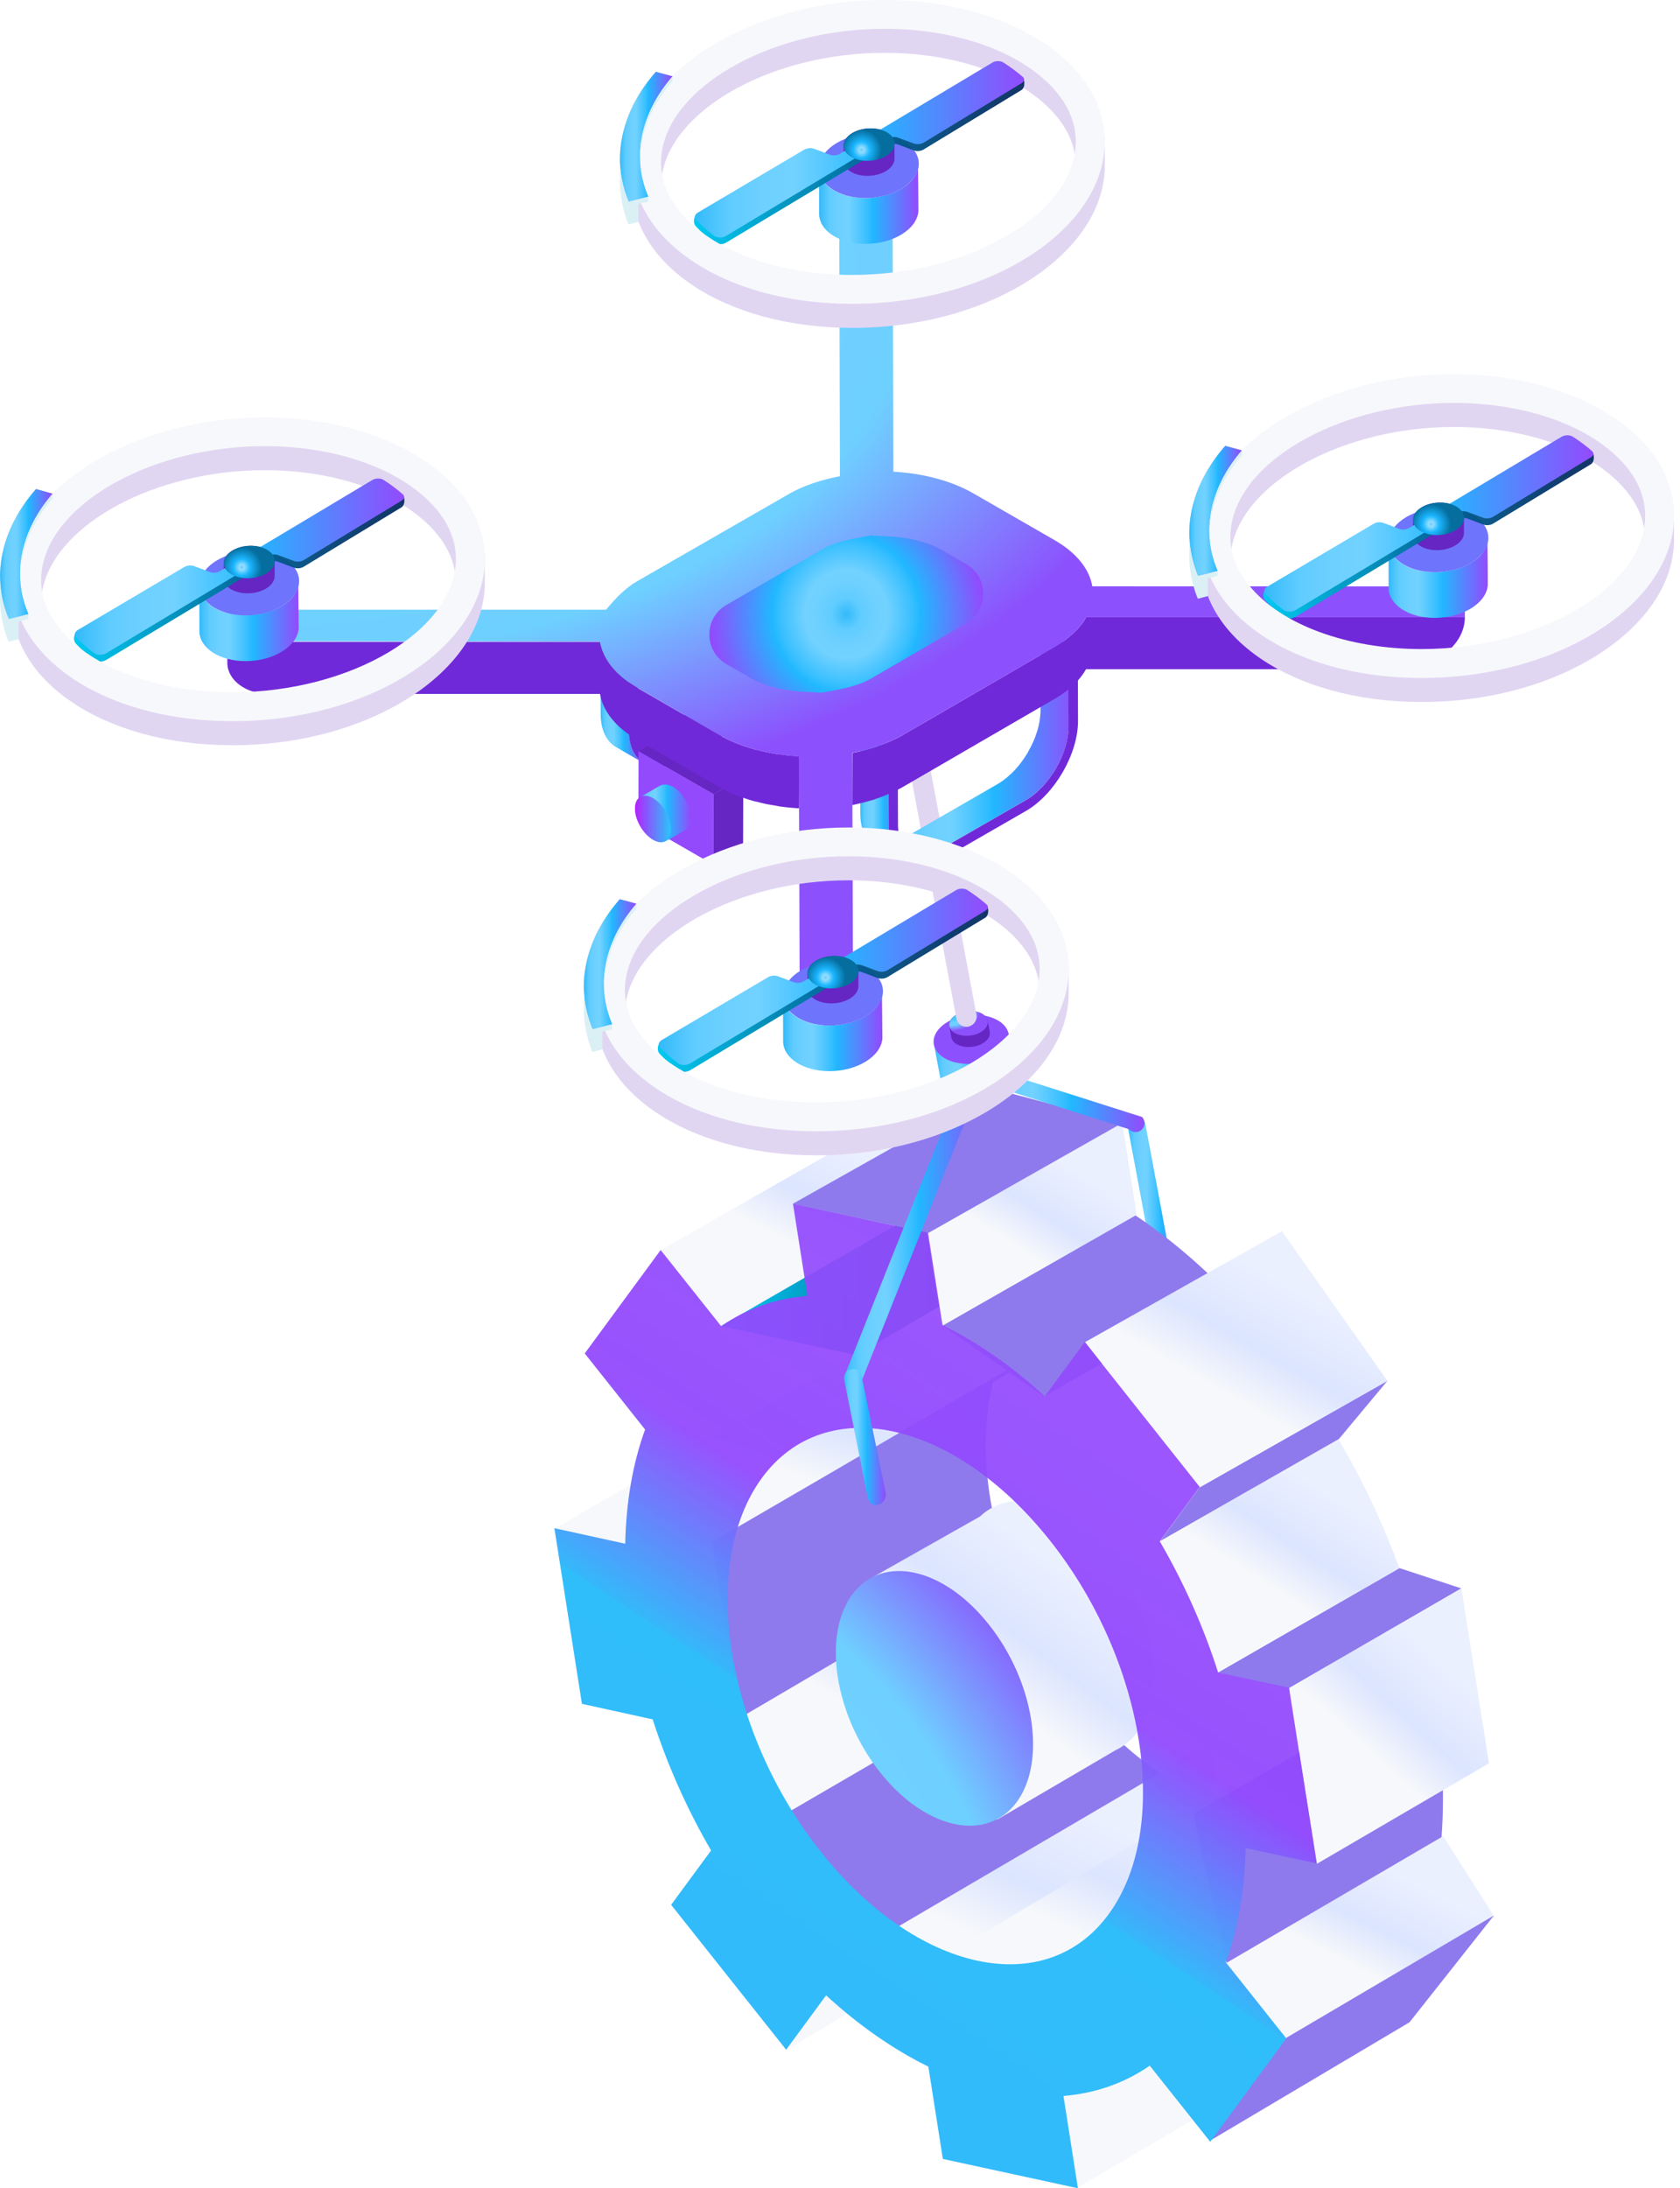 <svg width="285" height="371" viewBox="0 0 285 371" fill="none" xmlns="http://www.w3.org/2000/svg">
<path d="M194.297 190.543C194.169 189.848 193.582 189.355 192.905 189.318C192.776 189.3 192.648 189.318 192.538 189.336C191.714 189.483 191.182 190.269 191.329 191.091L199.243 233.481C199.372 234.194 200.251 234.487 200.782 233.975C201.643 233.152 202.028 231.946 201.808 230.758L194.297 190.543Z" fill="url(#paint0_linear_196_1247)"/>
<path d="M182.85 370.886L220.481 348.713L215.827 319.063L178.105 341.109L182.85 370.886Z" fill="url(#paint1_linear_196_1247)"/>
<path d="M176.342 347.819L225.129 319.212L208.934 302.596L160.477 331.349L176.342 347.819Z" fill="url(#paint2_linear_196_1247)"/>
<path d="M177.481 229.152L168.449 234.362L140.547 250.503L120.834 261.909L117.023 264.103L94.031 259.186L137.927 233.905V233.869L139.136 233.192L150.531 226.63L156.046 223.449L171.105 227.452L176.62 228.933L177.481 229.152Z" fill="url(#paint3_linear_196_1247)"/>
<path d="M145.28 229.759L185.09 206.362L163.637 200.677L122.27 224.824L145.28 229.759Z" fill="url(#paint4_linear_196_1247)"/>
<path d="M178.443 281.312L161.57 291.275L161.424 291.348L132.917 308.256L132.734 307.836L125.516 291.275L153.876 274.567L157.137 272.684L170.566 264.751C170.602 264.788 170.602 264.788 170.602 264.824C172.489 270.399 175.072 275.956 178.388 281.203C178.37 281.239 178.407 281.276 178.443 281.312Z" fill="url(#paint5_linear_196_1247)"/>
<path d="M206.062 304.323V304.432L205.311 304.889H205.274L187.687 315.345L160.572 331.413L133.22 347.645L131.406 339.035L149.708 328.214L152.548 326.551L172.096 314.998L196.645 300.466L205.787 295.073V295.293L206.062 304.323Z" fill="url(#paint6_linear_196_1247)"/>
<path d="M170.587 264.743C170.623 264.779 170.623 264.779 170.623 264.816L157.158 272.694L153.933 274.577L125.537 291.248L120.847 261.891L120.773 261.434L140.486 249.973L168.7 233.521L176.632 228.915L177.493 229.134L168.461 234.344C166.831 240.76 166.831 248.236 168.315 255.932C168.883 258.857 169.634 261.8 170.587 264.743Z" fill="url(#paint7_linear_196_1247)"/>
<path d="M196.819 300.576L172.159 315.035L152.538 326.533L149.699 328.197L131.012 308.839L132.752 307.815L161.387 291.144L161.992 290.76L178.407 281.182C178.407 281.218 178.443 281.255 178.48 281.291C179.836 283.485 181.393 285.624 183.023 287.707C185.478 290.797 188.062 293.52 190.7 295.86C192.623 297.597 194.639 299.15 196.635 300.467L196.819 300.576Z" fill="url(#paint8_linear_196_1247)"/>
<path d="M188.192 263.519C181.065 254.544 171.667 251.967 166.262 257.103L147.832 267.523L169.175 308.487L189.273 296.715C190.665 296.057 191.911 295.052 192.937 293.662C198.012 286.698 195.905 273.226 188.192 263.519Z" fill="url(#paint9_linear_196_1247)"/>
<path d="M149.301 300.481C157.014 310.188 167.384 312.436 172.477 305.527C177.57 298.599 175.463 285.108 167.732 275.402C160.019 265.695 149.649 263.447 144.556 270.375C139.482 277.303 141.588 290.775 149.301 300.481Z" fill="url(#paint10_radial_196_1247)"/>
<path d="M218.169 345.583L253.491 324.927L244.826 311.309L207.965 332.714L218.169 345.583Z" fill="url(#paint11_linear_196_1247)"/>
<path d="M196.801 261.306L227.103 244.014L235.365 234.106L203.506 252.167L196.801 261.306Z" fill="url(#paint12_linear_196_1247)"/>
<path d="M218.638 286.26L247.896 269.297L237.416 265.86L206.602 283.573L218.638 286.26Z" fill="url(#paint13_linear_196_1247)"/>
<path d="M205.371 362.875L239.117 342.858L253.426 324.762L218.122 345.546L205.371 362.875Z" fill="url(#paint14_linear_196_1247)"/>
<path d="M202.449 307.551L208.092 332.777L244.55 311.463C244.843 307.478 244.879 303.365 244.605 299.161L242.278 284.409L202.449 307.551Z" fill="url(#paint15_linear_196_1247)"/>
<path d="M196.691 261.367L206.584 283.576L237.399 265.845C234.67 258.442 231.225 251.075 227.067 244.02L196.691 261.367Z" fill="url(#paint16_linear_196_1247)"/>
<path d="M159.875 224.718L177.133 236.783L208.058 218.979C203.056 213.879 197.853 209.547 192.559 206.019L159.875 224.718Z" fill="url(#paint17_linear_196_1247)"/>
<path d="M203.508 252.168L235.367 234.108L217.468 208.736L184.07 227.546L203.508 252.168Z" fill="url(#paint18_linear_196_1247)"/>
<path d="M223.41 315.988L252.595 298.951L247.923 269.302L218.684 286.192L223.41 315.988Z" fill="url(#paint19_linear_196_1247)"/>
<path d="M159.798 224.806L192.829 205.96L190.393 190.386L157.27 209.086L159.798 224.806Z" fill="url(#paint20_linear_196_1247)"/>
<path d="M122.237 224.839L163.769 200.93L153.675 188.207L112.051 211.97L122.237 224.839Z" fill="url(#paint21_linear_196_1247)"/>
<path d="M110.718 291.503C113.155 299.034 116.453 306.565 120.63 313.731L113.851 322.944L133.363 347.511L140.141 338.298C145.784 343.472 151.646 347.511 157.49 350.381L159.945 366.029L182.864 371.001L180.409 355.353C185.741 354.915 190.705 353.215 195.047 350.217L205.307 363.122L218.204 345.592L207.945 332.687C210.088 326.874 211.188 320.311 211.316 313.329L223.352 315.924L218.681 286.165L206.644 283.551C204.244 276.02 200.928 268.507 196.751 261.323L203.53 252.111L184.018 227.525L177.24 236.737C171.616 231.564 165.735 227.525 159.89 224.655L157.436 209.026L134.517 204.054L136.972 219.701C131.659 220.14 126.694 221.821 122.334 224.838L112.074 211.932L99.195 229.462L109.436 242.368C107.311 248.18 106.212 254.743 106.065 261.726L94.047 259.093L98.719 288.871L110.718 291.503ZM129.277 250.539C140.013 235.97 161.851 240.704 178.083 261.141C194.333 281.577 198.785 309.984 188.049 324.571C177.331 339.158 155.475 334.405 139.243 313.95C123.011 293.514 118.56 265.126 129.277 250.539Z" fill="url(#paint22_linear_196_1247)"/>
<path d="M134.484 204.097L157.495 209.032L190.398 190.387L168.945 184.702L134.484 204.097Z" fill="url(#paint23_linear_196_1247)"/>
<path d="M163.948 181.444L143.301 233.175C143.008 233.961 143.393 234.821 144.162 235.113C144.95 235.405 145.811 235.022 146.123 234.254L166.77 182.505C165.707 183.089 164.37 182.578 163.948 181.444Z" fill="url(#paint24_linear_196_1247)"/>
<path d="M146.172 233.34C146.044 232.645 145.457 232.152 144.78 232.115C144.651 232.115 144.523 232.115 144.413 232.134C143.589 232.298 143.057 233.084 143.204 233.888L147.106 253.393C147.326 254.562 147.839 255.44 148.975 255.093C150.239 254.709 150.367 253.63 150.221 252.899L146.172 233.34Z" fill="url(#paint25_linear_196_1247)"/>
<path d="M169.378 181.626C169.433 182.851 168.389 183.82 167.18 183.692L191.546 191.46C192.114 192.064 193.066 192.1 193.689 191.515C194.294 190.949 194.312 189.998 193.744 189.377L169.378 181.626Z" fill="url(#paint26_linear_196_1247)"/>
<path d="M171.156 175.395C171.485 177.478 169.287 179.562 165.989 180.184C162.472 180.842 159.119 179.544 158.496 177.314C158.496 177.277 159.54 182.962 159.577 183.09C160.2 185.32 163.553 186.6 167.07 185.942C170.423 185.32 172.621 183.182 172.218 181.079L171.156 175.395Z" fill="url(#paint27_linear_196_1247)"/>
<path d="M163.579 172.23C160.153 172.87 157.863 175.137 158.468 177.33C159.091 179.56 162.443 180.858 165.961 180.2C169.478 179.542 171.75 177.202 171.036 174.99C170.34 172.815 167.005 171.59 163.579 172.23Z" fill="#8C51FD"/>
<path d="M167.54 173.052C167.43 172.467 166.954 171.955 166.129 171.663C164.645 171.114 162.63 171.498 161.604 172.503C161.128 172.96 160.963 173.491 161.036 173.966L161.384 175.867C161.476 176.434 161.952 176.964 162.777 177.256C164.279 177.823 166.331 177.439 167.357 176.397C167.815 175.94 167.98 175.428 167.906 174.953L167.54 173.052Z" fill="#6626C3"/>
<path d="M166.139 171.661C165.773 171.533 165.37 171.442 164.966 171.424C163.721 171.35 162.383 171.753 161.614 172.502C160.588 173.526 160.936 174.805 162.438 175.354C163.941 175.92 165.992 175.536 167.018 174.495C168.008 173.489 167.623 172.21 166.139 171.661Z" fill="url(#paint28_radial_196_1247)"/>
<path d="M153.173 105.51C152.459 106.716 150.865 107.009 149.766 106.15L162.242 172.669C162.425 173.601 163.323 174.222 164.257 174.058C165.191 173.875 165.814 172.979 165.649 172.047L153.173 105.51Z" fill="#E1D6F2"/>
<path d="M150.879 142.378C150.879 142.378 150.714 141.209 150.714 140.715L150.677 128.833L152.271 127.919L147.508 125.159L145.914 126.073L145.951 137.955C145.951 140.752 146.958 142.708 148.552 143.621L153.316 146.382C152.07 145.651 151.209 144.28 150.879 142.378Z" fill="url(#paint29_linear_196_1247)"/>
<path d="M176.483 108.472L176.52 120.354C176.52 120.902 176.465 121.45 176.392 122.017C176.373 122.109 176.355 122.2 176.355 122.273C176.263 122.803 176.135 123.333 175.989 123.863C175.97 123.918 175.952 123.955 175.934 124.01C175.75 124.595 175.549 125.161 175.292 125.728C175.292 125.746 175.292 125.746 175.274 125.764C175.018 126.349 174.724 126.916 174.413 127.464C174.413 127.483 174.395 127.501 174.395 127.519C174.083 128.049 173.735 128.579 173.369 129.073C173.332 129.11 173.296 129.164 173.277 129.201C172.947 129.658 172.581 130.078 172.215 130.481C172.141 130.572 172.05 130.645 171.976 130.736C171.683 131.047 171.372 131.321 171.06 131.596C170.914 131.724 170.786 131.852 170.639 131.961C170.199 132.309 169.741 132.638 169.265 132.912L154.902 141.192C154.444 141.467 154.004 141.649 153.564 141.814C153.473 141.85 153.4 141.869 153.308 141.905C152.887 142.033 152.502 142.125 152.117 142.161C152.08 142.161 152.044 142.307 152.007 142.307C151.989 142.307 151.989 142.435 151.971 142.435C151.952 142.435 152.08 142.435 152.08 142.435V142.984L154.554 144.446C154.572 144.446 154.499 144.464 154.517 144.464C154.627 144.538 154.755 144.592 154.883 144.647C155.012 144.702 155.14 144.739 155.268 144.775C155.36 144.793 155.433 144.812 155.525 144.83C155.543 144.83 155.561 144.83 155.58 144.848C155.616 144.848 155.635 144.867 155.671 144.867C155.818 144.885 155.964 144.903 156.111 144.921C156.276 144.94 156.422 144.94 156.587 144.921C156.642 144.921 156.697 144.903 156.734 144.903C156.771 144.903 156.807 144.903 156.844 144.885C156.935 144.885 157.027 144.867 157.137 144.867C157.338 144.83 157.558 144.793 157.778 144.72C157.87 144.702 157.961 144.647 158.053 144.629C158.145 144.611 158.218 144.574 158.309 144.538C158.419 144.501 158.529 144.464 158.639 144.428C158.969 144.3 159.299 144.117 159.647 143.934L174.01 135.654C174.486 135.379 174.926 135.069 175.384 134.703C175.531 134.593 175.659 134.465 175.805 134.338C176.025 134.155 176.245 133.972 176.447 133.771C176.538 133.679 176.63 133.57 176.721 133.478C176.795 133.387 176.886 133.314 176.96 133.222C177.051 133.131 177.143 133.04 177.234 132.93C177.436 132.692 177.637 132.455 177.821 132.217C177.894 132.126 177.949 132.034 178.022 131.943C178.059 131.888 178.095 131.852 178.114 131.815C178.169 131.724 178.242 131.65 178.297 131.559C178.444 131.358 178.59 131.139 178.718 130.919C178.847 130.718 178.975 130.517 179.103 130.298C179.121 130.279 179.121 130.261 179.14 130.243C179.14 130.225 179.158 130.206 179.176 130.188C179.268 130.024 179.36 129.859 179.451 129.676C179.561 129.475 179.671 129.274 179.763 129.055C179.854 128.872 179.946 128.671 180.019 128.488C180.019 128.488 180.019 128.47 180.037 128.452C180.037 128.433 180.056 128.433 180.056 128.415C180.147 128.196 180.239 127.976 180.331 127.757C180.422 127.519 180.495 127.3 180.587 127.062C180.624 126.953 180.66 126.843 180.697 126.715C180.715 126.66 180.734 126.624 180.734 126.569C180.77 126.477 180.789 126.404 180.807 126.313C180.88 126.039 180.953 125.764 181.008 125.472C181.045 125.307 181.063 125.143 181.1 124.978C181.118 124.887 181.137 124.796 181.155 124.723C181.173 124.649 181.192 124.558 181.192 124.485C181.247 124.01 181.283 123.534 181.283 123.077L181.247 111.196L182.84 110.282L178.077 107.521L176.483 108.472Z" fill="url(#paint30_linear_196_1247)"/>
<path d="M181.229 111.231L181.265 123.113C181.284 127.719 178.023 133.35 174.011 135.671L159.647 143.952C155.635 146.255 152.356 144.39 152.338 139.802L152.301 127.921L150.707 128.835L150.744 140.716C150.762 146.328 154.774 148.595 159.647 145.78L174.029 137.499C178.92 134.684 182.896 127.811 182.878 122.199L182.841 110.317L181.229 111.231Z" fill="#7029D8"/>
<path d="M106.828 125.418C106.828 125.418 106.663 124.248 106.663 123.754L106.627 111.872L108.22 110.958L103.457 108.198L101.863 109.112L101.9 120.994C101.9 123.791 102.908 125.747 104.501 126.661L109.265 129.421C108.001 128.708 107.14 127.319 106.828 125.418Z" fill="url(#paint31_linear_196_1247)"/>
<path d="M134.013 90.612L132.419 91.526L132.456 103.408C132.456 103.956 132.401 104.505 132.327 105.071C132.309 105.163 132.291 105.254 132.291 105.346C132.199 105.876 132.089 106.406 131.924 106.936C131.906 106.991 131.888 107.027 131.888 107.082C131.704 107.667 131.503 108.234 131.246 108.8C131.246 108.819 131.228 108.819 131.228 108.837C130.972 109.404 130.679 109.989 130.367 110.537C130.349 110.555 130.349 110.574 130.33 110.592C130.019 111.122 129.671 111.652 129.323 112.146C129.286 112.2 129.25 112.237 129.213 112.274C128.883 112.731 128.517 113.151 128.15 113.553C128.077 113.644 127.985 113.736 127.912 113.809C127.619 114.12 127.308 114.394 126.996 114.668C126.85 114.796 126.721 114.924 126.575 115.034C126.135 115.381 125.677 115.71 125.201 115.984L110.838 124.265C110.379 124.521 109.94 124.722 109.5 124.886C109.409 124.923 109.335 124.941 109.244 124.978C108.822 125.106 108.438 125.197 108.053 125.234C108.016 125.234 107.98 125.307 107.943 125.307C107.925 125.307 107.925 125.38 107.906 125.38H108.071V126.056L110.508 127.519C110.526 127.519 110.489 127.537 110.489 127.537C110.599 127.61 110.709 127.665 110.838 127.72C110.966 127.775 111.076 127.811 111.204 127.848C111.296 127.866 111.369 127.884 111.46 127.903C111.479 127.903 111.497 127.921 111.515 127.921C111.552 127.921 111.57 127.939 111.607 127.939C111.754 127.957 111.9 127.976 112.047 127.994C112.212 127.994 112.358 127.994 112.523 127.994C112.578 127.994 112.633 127.976 112.67 127.976C112.706 127.976 112.743 127.976 112.779 127.976C112.871 127.957 112.963 127.957 113.073 127.939C113.274 127.903 113.494 127.866 113.714 127.811C113.805 127.793 113.897 127.738 113.989 127.72C114.08 127.701 114.153 127.665 114.245 127.628C114.355 127.592 114.465 127.555 114.575 127.519C114.905 127.372 115.234 127.208 115.583 127.025L129.946 118.744C130.422 118.47 130.88 118.141 131.32 117.794C131.466 117.684 131.595 117.556 131.741 117.428C131.961 117.246 132.181 117.063 132.382 116.862C132.474 116.77 132.566 116.661 132.657 116.569C132.73 116.478 132.822 116.405 132.895 116.313C132.987 116.222 133.078 116.131 133.17 116.021C133.372 115.783 133.573 115.546 133.756 115.308C133.83 115.217 133.885 115.125 133.958 115.034C133.995 114.979 134.031 114.942 134.049 114.906C134.104 114.814 134.178 114.741 134.233 114.65C134.379 114.449 134.526 114.229 134.654 114.028C134.782 113.827 134.911 113.626 135.039 113.407C135.057 113.389 135.057 113.37 135.075 113.352C135.075 113.334 135.094 113.315 135.112 113.297C135.204 113.133 135.314 112.968 135.387 112.785C135.497 112.584 135.607 112.365 135.698 112.164C135.79 111.981 135.882 111.78 135.955 111.597C135.955 111.597 135.973 111.579 135.973 111.561C135.973 111.542 135.991 111.542 135.991 111.524C136.083 111.305 136.175 111.085 136.266 110.866C136.358 110.628 136.431 110.409 136.523 110.171C136.559 110.062 136.596 109.934 136.633 109.824C136.651 109.769 136.669 109.733 136.688 109.678C136.706 109.605 136.743 109.513 136.761 109.422C136.834 109.148 136.907 108.874 136.962 108.581C136.999 108.417 137.017 108.252 137.054 108.088C137.072 107.996 137.091 107.905 137.091 107.832C137.109 107.758 137.127 107.667 137.127 107.594C137.182 107.119 137.219 106.643 137.219 106.186L137.182 94.305L138.776 93.391L134.013 90.612Z" fill="#7029D8"/>
<path d="M137.162 94.287L137.199 106.169C137.217 110.775 133.956 116.405 129.944 118.727L115.581 127.007C111.569 129.311 108.289 127.446 108.271 122.858L108.235 110.976L106.641 111.89L106.677 123.772C106.696 129.384 110.708 131.65 115.581 128.835L129.944 120.555C134.836 117.74 138.811 110.867 138.793 105.255L138.756 93.373L137.162 94.287Z" fill="#7029D8"/>
<path d="M108.293 139.273L121.007 146.603L121.044 134.648L108.33 127.318L108.293 139.273Z" fill="#934AFD"/>
<path d="M108.344 127.355L121.058 134.667L126.115 131.742L113.4 124.412L108.344 127.355Z" fill="#6626C4"/>
<path d="M121 146.601L126.056 143.658L126.093 131.722L121.037 134.646L121 146.601Z" fill="#6626C3"/>
<path d="M116.613 138.682C116.613 138.627 116.906 138.573 116.906 138.536C116.906 138.481 117.053 138.445 117.053 138.39C117.053 138.335 117.126 138.298 117.108 138.244C117.108 138.189 116.869 138.152 116.851 138.097C116.851 138.042 116.595 137.988 116.595 137.951C116.595 137.896 116.851 137.86 116.833 137.805C116.815 137.75 116.943 137.695 116.943 137.64C116.924 137.586 116.979 137.531 116.979 137.476C116.961 137.421 116.979 137.366 116.979 137.311C116.961 137.275 116.979 137.22 116.961 137.183C116.961 137.183 116.961 137.183 116.961 137.165V137.147C116.943 137.092 116.924 137.037 116.906 136.982C116.888 136.927 116.869 136.873 116.851 136.818C116.833 136.763 116.815 136.726 116.796 136.672C116.778 136.617 116.76 136.58 116.741 136.525C116.723 136.489 116.705 136.452 116.686 136.416C116.686 136.416 116.686 136.416 116.686 136.397C116.686 136.397 116.686 136.379 116.668 136.379C116.65 136.324 116.631 136.269 116.595 136.233C116.576 136.178 116.54 136.123 116.521 136.068C116.485 136.013 116.448 135.94 116.43 135.886C116.393 135.831 116.356 135.758 116.32 135.703C116.32 135.684 116.302 135.684 116.302 135.666C116.302 135.648 116.283 135.63 116.283 135.63C116.21 135.502 116.137 135.392 116.063 135.264C116.008 135.173 115.935 135.081 115.88 134.99C115.844 134.935 115.789 134.88 115.752 134.807C115.715 134.752 115.679 134.716 115.642 134.661C115.605 134.606 115.569 134.569 115.514 134.515C115.477 134.478 115.44 134.423 115.404 134.387L115.386 134.368C115.386 134.368 115.386 134.368 115.367 134.368C115.331 134.332 115.312 134.295 115.276 134.277C115.239 134.24 115.184 134.186 115.147 134.149C115.111 134.112 115.056 134.058 115.019 134.021C114.982 133.984 114.927 133.93 114.891 133.911C114.873 133.893 114.854 133.875 114.818 133.856C114.818 133.856 114.799 133.856 114.799 133.838C114.781 133.82 114.763 133.82 114.744 133.802C114.708 133.765 114.653 133.729 114.616 133.692C114.579 133.655 114.524 133.637 114.488 133.601C114.451 133.564 114.396 133.546 114.36 133.509C114.323 133.473 114.268 133.454 114.231 133.436C114.213 133.436 114.213 133.418 114.195 133.418C114.158 133.399 114.121 133.381 114.103 133.363C114.066 133.345 114.011 133.326 113.975 133.308C113.938 133.29 113.883 133.272 113.847 133.253C113.81 133.235 113.773 133.217 113.718 133.198C113.682 133.18 113.627 133.162 113.59 133.144C113.572 133.144 113.572 133.144 113.553 133.144C113.553 133.144 113.553 133.144 113.535 133.144C113.499 133.144 113.48 133.125 113.444 133.107C113.407 133.089 113.352 133.089 113.315 133.07C113.279 133.052 113.224 133.052 113.187 133.034C113.15 133.034 113.095 133.016 113.059 133.016C113.022 133.016 113.004 133.016 112.967 133.016H112.949C112.931 133.016 112.931 133.016 112.912 133.016C112.857 133.016 112.821 133.016 112.766 133.016C112.711 133.016 112.656 133.016 112.601 133.016C112.546 133.016 112.473 133.034 112.418 133.052C112.418 133.052 112.418 133.052 112.399 133.052C112.326 133.07 112.253 133.089 112.198 133.107C112.106 133.144 112.033 133.18 111.941 133.217L108.57 135.173C108.699 135.081 108.863 135.026 109.028 135.008C109.193 134.972 109.358 134.972 109.541 134.972H109.56C109.743 134.99 109.926 135.026 110.128 135.099C110.128 135.099 110.128 135.099 110.146 135.099C110.347 135.173 110.549 135.264 110.769 135.392C110.97 135.52 111.19 135.648 111.373 135.812C111.373 135.812 111.392 135.812 111.392 135.831C111.593 135.995 111.776 136.16 111.96 136.361C111.96 136.361 111.96 136.361 111.978 136.379C112.161 136.58 112.326 136.781 112.491 137.001C112.656 137.22 112.802 137.439 112.931 137.677C112.931 137.695 112.949 137.695 112.949 137.713C113.077 137.951 113.205 138.189 113.315 138.426C113.425 138.664 113.517 138.92 113.59 139.176C113.59 139.176 113.662 139.377 113.68 139.395C113.754 139.651 113.773 139.837 113.773 140.074C113.773 140.33 113.814 140.437 113.814 140.693C113.814 140.931 113.828 140.94 113.773 141.141L113.68 141.551C113.644 141.752 113.682 141.753 113.608 141.899C113.608 141.899 113.552 142.029 113.608 141.918C113.553 142.046 113.462 142.174 113.37 142.265C113.334 142.302 113.315 142.338 113.279 142.375C113.169 142.484 113.059 142.576 112.949 142.649L116.32 140.693C116.448 140.62 116.558 140.529 116.65 140.419C116.686 140.382 116.705 140.346 116.741 140.309C116.778 140.254 116.815 140.218 116.851 140.181C116.888 140.108 116.943 140.053 116.961 139.98C116.961 139.98 116.961 139.98 116.961 139.962C116.961 139.962 116.961 139.962 116.961 139.944C116.979 139.889 116.998 139.852 117.034 139.797C117.053 139.742 117.071 139.688 117.089 139.633C117.108 139.578 117.126 139.523 117.126 139.468C117.126 139.45 117.126 139.413 117.144 139.395V139.377C117.144 139.359 117.163 139.34 117.163 139.322C117.163 139.267 117.181 139.231 117.181 139.176C117.181 139.121 117.199 139.084 117.199 139.03C117.199 138.975 116.906 138.938 116.906 138.883C116.906 138.774 116.613 138.737 116.613 138.682Z" fill="url(#paint32_linear_196_1247)"/>
<path d="M110.785 135.321C109.099 134.352 107.707 135.138 107.707 137.076C107.707 139.032 109.081 141.39 110.767 142.377C112.47 143.364 113.844 142.578 113.844 140.622C113.844 138.685 112.47 136.308 110.785 135.321Z" fill="url(#paint33_linear_196_1247)"/>
<path d="M183.377 105.963C183.01 106.439 182.571 106.896 182.094 107.353C181.673 107.736 181.233 108.12 180.739 108.486C180.684 108.522 180.629 108.559 180.574 108.596C180.079 108.943 179.566 109.308 178.98 109.637L153.24 124.572C152.544 124.974 151.811 125.34 151.06 125.669C150.821 125.778 150.547 125.87 150.308 125.979C149.777 126.199 149.246 126.4 148.715 126.583C148.293 126.729 147.854 126.857 147.414 126.985C147.194 127.04 146.974 127.113 146.754 127.168C146.04 127.35 145.325 127.515 144.611 127.661L144.574 136.49C145.307 136.344 146.022 136.179 146.718 135.997C146.938 135.942 147.157 135.869 147.377 135.814C147.707 135.722 148.037 135.631 148.348 135.54C148.458 135.503 148.568 135.448 148.678 135.412C149.228 135.229 149.759 135.028 150.272 134.808C150.528 134.699 150.785 134.607 151.023 134.498C151.774 134.169 152.507 133.803 153.203 133.401L178.943 118.467C179.053 118.412 179.163 118.339 179.255 118.284C179.713 118.01 180.134 117.717 180.537 117.425C180.592 117.388 180.647 117.351 180.702 117.315C181.16 116.968 181.581 116.62 181.985 116.255C182.021 116.236 182.021 116.2 182.058 116.182C182.534 115.743 182.974 115.268 183.34 114.792C183.688 114.354 183.981 113.915 184.22 113.476C184.22 113.476 184.22 113.458 184.238 113.458H236.726C243.211 113.458 248.488 109.51 248.506 104.629H184.256C184.036 105.086 183.725 105.543 183.377 105.963Z" fill="#7029D8"/>
<path d="M131.543 127.81C130.59 127.646 129.674 127.463 128.758 127.225C128.556 127.17 128.336 127.134 128.135 127.079C127.072 126.787 126.028 126.458 125.039 126.055C124.984 126.037 124.91 126.001 124.856 125.982C123.83 125.562 122.859 125.105 121.943 124.575L108.221 116.678C104.41 114.484 102.285 111.688 101.808 108.818H38.64L38.603 103.59L38.566 112.419C38.585 115.307 41.718 117.647 45.565 117.647H101.79C102.266 120.517 104.41 123.313 108.202 125.489L121.924 133.385C122.84 133.916 123.811 134.373 124.837 134.793C124.892 134.811 124.965 134.848 125.02 134.866C125.057 134.884 125.094 134.903 125.13 134.903C125.991 135.232 126.871 135.542 127.787 135.798C127.897 135.835 128.007 135.853 128.117 135.871C128.318 135.926 128.538 135.981 128.739 136.018C129.197 136.127 129.637 136.255 130.114 136.347C130.59 136.438 131.066 136.511 131.524 136.584C131.689 136.621 131.854 136.639 132.019 136.676C132.11 136.694 132.202 136.712 132.294 136.731C133.008 136.822 133.723 136.913 134.455 136.968C134.822 137.005 135.17 137.023 135.536 137.041L135.555 128.212C134.364 128.158 133.191 128.03 132.037 127.847C131.872 127.865 131.707 127.828 131.543 127.81Z" fill="#7029D8"/>
<path d="M185.302 99.402C184.826 96.532 182.683 93.753 178.872 91.56L165.15 83.663C161.339 81.469 156.503 80.245 151.556 79.971L151.428 38.567L142.451 38.714H142.378L142.488 80.738C139.337 81.341 136.369 82.292 133.859 83.736L108.119 98.524C105.609 99.968 103.85 102.162 102.806 103.368H38.574L38.611 108.706L101.78 108.761C102.256 111.631 104.399 114.446 108.192 116.639L121.914 124.554C125.724 126.748 130.561 127.973 135.526 128.247L135.654 166.305H144.704L144.576 127.643C147.746 127.04 150.714 126.017 153.223 124.573L178.964 109.656C181.473 108.194 183.232 106.476 184.258 104.648H248.508L248.471 99.42L185.302 99.402Z" fill="url(#paint34_radial_196_1247)"/>
<path d="M163.879 95.62L159.647 93.189C157.504 91.946 154.334 91.142 150.981 90.959L147.775 90.776L144.588 91.38C142.572 91.763 140.777 92.385 139.421 93.171L123.226 102.567C119.36 104.797 119.379 110.372 123.244 112.602L127.476 115.033C129.62 116.258 132.771 117.081 136.16 117.263L139.403 117.446L142.536 116.843C144.588 116.441 146.383 115.838 147.72 115.07L163.916 105.674C167.763 103.426 167.745 97.85 163.879 95.62Z" fill="url(#paint35_radial_196_1247)"/>
<path d="M143.959 144.369C106.695 144.369 101.126 168.114 101.126 168.114V170.984C100.338 184.584 116.277 195.881 138.463 195.881C161.986 195.881 181.168 183.177 181.296 168.498C181.296 168.187 181.277 163.453 181.277 163.453C181.277 163.453 172.227 144.369 143.959 144.369ZM138.444 190.982C125.84 190.982 114.628 186.869 109.223 180.252C106.475 176.907 105.486 173.269 106.255 169.467C108.545 158.316 125.455 149.25 143.94 149.25C155.574 149.25 166.053 152.796 171.952 158.719C174.902 161.698 176.386 164.97 176.368 168.425C176.276 180.453 158.56 190.982 138.444 190.982Z" fill="#E1D6F2"/>
<path d="M149.617 168.351C149.617 171.385 145.385 173.871 140.659 173.871C136.225 173.871 132.909 171.677 132.836 168.899L132.854 176.54C132.854 179.355 136.207 181.603 140.695 181.603C145.422 181.603 149.434 179.117 149.691 176.083C149.691 175.918 149.617 168.351 149.617 168.351Z" fill="url(#paint36_linear_196_1247)"/>
<path d="M141.918 162.977C137.319 162.977 133.289 165.371 132.904 168.351C132.519 171.385 136.018 173.871 140.745 173.871C145.472 173.871 149.502 171.385 149.777 168.351C150.015 165.371 146.498 162.977 141.918 162.977Z" fill="#6F74FC"/>
<path d="M144.543 162.865C142.967 161.805 140.256 161.805 138.461 162.865C137.471 163.45 136.977 164.236 136.977 165.004V167.582C136.995 168.203 137.343 168.825 138.039 169.3C139.615 170.397 142.381 170.397 144.176 169.3C145.147 168.715 145.642 167.929 145.624 167.161V164.62C145.624 163.981 145.276 163.341 144.543 162.865Z" fill="#6626C3"/>
<path d="M164.085 152.043C163.572 151.714 162.729 151.732 162.198 152.043L139.517 165.606L136.311 167.525C135.835 167.818 135.157 167.873 134.625 167.672L131.951 166.666C131.438 166.465 130.742 166.538 130.284 166.813L111.725 177.104C111.725 177.104 111.322 178.054 111.908 178.676C112.806 179.645 113.85 180.577 115.041 181.454C115.041 181.454 115.041 181.454 115.059 181.454C115.554 181.82 116.452 181.802 117.075 181.454L141.349 166.849L144.519 164.948C144.977 164.674 145.654 164.601 146.186 164.802L148.879 165.807C149.41 166.008 150.088 165.935 150.546 165.661L167.163 155.571C167.877 155.077 167.584 153.889 167.584 153.889C167.584 153.889 165.294 152.81 164.085 152.043Z" fill="url(#paint37_linear_196_1247)"/>
<path d="M164.089 150.895C163.832 150.73 163.502 150.657 163.173 150.657C162.825 150.657 162.477 150.749 162.22 150.895L139.539 164.458L136.333 166.378C135.857 166.652 135.179 166.725 134.648 166.524L131.973 165.518C131.46 165.317 130.764 165.391 130.306 165.665L112.279 176.322C111.747 176.632 111.582 177.144 111.912 177.51C112.81 178.479 113.854 179.411 115.045 180.288C115.045 180.288 115.045 180.288 115.063 180.288C115.558 180.654 116.456 180.654 117.079 180.288L141.353 165.701L144.523 163.782C144.981 163.508 145.658 163.453 146.19 163.636L148.883 164.641C149.414 164.842 150.092 164.769 150.55 164.495L167.167 154.405C167.643 154.112 167.734 153.673 167.368 153.344C166.379 152.485 165.298 151.663 164.089 150.895Z" fill="url(#paint38_linear_196_1247)"/>
<path d="M144.545 162.868C143.757 162.338 142.676 162.063 141.577 162.063C140.477 162.063 139.342 162.338 138.462 162.868C136.667 163.946 136.465 165.683 138.041 166.761C139.616 167.858 142.383 167.858 144.178 166.761C145.974 165.683 146.138 163.928 144.545 162.868Z" fill="url(#paint39_radial_196_1247)"/>
<path d="M143.961 140.292C123.222 140.292 104.297 150.711 101.494 164.421C98.472 179.099 114.942 191.804 138.465 191.804C161.988 191.804 181.17 179.099 181.298 164.421C181.39 150.711 164.681 140.292 143.961 140.292ZM138.447 186.905C125.842 186.905 114.63 182.792 109.226 176.175C106.477 172.83 105.488 169.192 106.258 165.39C108.548 154.239 125.457 145.173 143.943 145.173C155.576 145.173 166.055 148.719 171.955 154.641C174.904 157.621 176.388 160.893 176.37 164.348C176.278 176.376 158.562 186.905 138.447 186.905Z" fill="#F7F8FB"/>
<path d="M107.958 153.217L105.118 152.449C102.205 155.794 100.3 159.395 99.475 163.179C98.633 167.036 98.981 170.838 100.501 174.513L103.836 173.653C102.388 170.272 102.059 166.744 102.81 163.179C103.561 159.67 105.301 156.324 107.958 153.217Z" fill="#D3D3D3"/>
<path d="M99.499 163.179C98.656 167.036 99.004 170.838 100.525 174.513L103.859 173.653C102.43 170.272 102.082 166.744 102.833 163.179C103.566 159.67 105.306 156.324 107.981 153.217L105.142 152.449C102.229 155.794 100.323 159.395 99.499 163.179Z" fill="url(#paint40_linear_196_1247)"/>
<path d="M99.057 167.145L99.039 171.002C99.039 175.188 100.505 178.35 100.505 178.35L102.19 177.911V174.913L103.839 174.493V173.67L100.505 174.529C99.515 172.117 99.039 169.649 99.057 167.145Z" fill="#DAF0F5"/>
<path d="M102.444 167.31C102.462 166.214 102.59 165.117 102.81 164.002C103.543 160.492 105.283 157.147 107.958 154.039V153.217C105.283 156.324 103.543 159.669 102.81 163.179C102.535 164.568 102.407 165.939 102.444 167.31Z" fill="#DAF0F5"/>
<path d="M246.654 67.507C209.39 67.507 203.821 91.252 203.821 91.252V94.122C203.033 107.722 218.972 119.019 241.158 119.019C264.681 119.019 283.863 106.314 283.991 91.636C283.991 91.325 283.973 86.591 283.973 86.591C283.973 86.591 274.922 67.507 246.654 67.507ZM241.158 114.12C228.554 114.12 217.341 110.007 211.937 103.39C209.189 100.044 208.2 96.407 208.969 92.605C211.259 81.454 228.169 72.388 246.654 72.388C258.288 72.388 268.767 75.934 274.666 81.874C277.616 84.854 279.1 88.126 279.081 91.581C278.99 103.591 261.255 114.12 241.158 114.12Z" fill="#E1D6F2"/>
<path d="M252.332 91.488C252.332 94.523 248.1 97.009 243.374 97.009C238.94 97.009 235.624 94.815 235.551 92.037L235.569 99.677C235.569 102.493 238.922 104.759 243.392 104.759C248.119 104.759 252.131 102.273 252.387 99.239C252.424 99.074 252.332 91.488 252.332 91.488Z" fill="url(#paint41_linear_196_1247)"/>
<path d="M244.617 86.114C240.018 86.114 235.988 88.509 235.603 91.488C235.218 94.523 238.718 97.009 243.444 97.009C248.171 97.009 252.201 94.523 252.476 91.488C252.733 88.509 249.215 86.114 244.617 86.114Z" fill="#6F74FC"/>
<path d="M247.269 86.003C245.694 84.943 242.982 84.943 241.187 86.003C240.198 86.588 239.703 87.374 239.703 88.142V90.719C239.721 91.341 240.07 91.962 240.766 92.456C242.341 93.553 245.108 93.553 246.903 92.456C247.874 91.871 248.369 91.085 248.35 90.317V87.776C248.332 87.118 247.984 86.497 247.269 86.003Z" fill="#6626C3"/>
<path d="M266.809 75.18C266.296 74.851 265.453 74.87 264.922 75.18L239.035 90.663C238.558 90.937 237.881 91.01 237.368 90.809L234.693 89.804C234.18 89.603 233.484 89.676 233.026 89.95L214.467 100.242C214.467 100.242 214.064 101.192 214.65 101.814C215.548 102.782 216.592 103.715 217.783 104.592C218.278 104.958 219.194 104.939 219.798 104.574L247.261 88.067C247.719 87.793 248.397 87.738 248.928 87.921L251.621 88.927C252.152 89.128 252.83 89.055 253.288 88.78L269.905 78.69C270.619 78.197 270.326 77.008 270.326 77.008C270.326 77.008 268.018 75.948 266.809 75.18Z" fill="url(#paint42_linear_196_1247)"/>
<path d="M266.804 74.033C266.547 73.868 266.217 73.795 265.888 73.795C265.539 73.795 265.191 73.886 264.935 74.033L242.254 87.596L239.048 89.515C238.572 89.79 237.894 89.863 237.363 89.662L234.688 88.656C234.175 88.455 233.479 88.528 233.021 88.802L214.993 99.459C214.462 99.77 214.297 100.282 214.627 100.648C215.525 101.616 216.569 102.549 217.76 103.426C217.76 103.426 217.76 103.426 217.778 103.426C218.273 103.792 219.189 103.792 219.793 103.426L244.068 88.839L247.237 86.92C247.695 86.645 248.373 86.591 248.905 86.773L251.598 87.779C252.129 87.98 252.807 87.907 253.265 87.632L269.881 77.542C270.358 77.25 270.449 76.811 270.083 76.482C269.112 75.623 268.013 74.8 266.804 74.033Z" fill="url(#paint43_linear_196_1247)"/>
<path d="M247.271 86.005C246.483 85.475 245.402 85.201 244.303 85.201C243.204 85.201 242.068 85.475 241.189 86.005C239.393 87.066 239.192 88.82 240.767 89.899C242.343 90.996 245.109 90.996 246.905 89.899C248.7 88.82 248.847 87.084 247.271 86.005Z" fill="url(#paint44_radial_196_1247)"/>
<path d="M246.664 63.43C225.925 63.43 207 73.867 204.197 87.559C201.174 102.237 217.663 114.941 241.168 114.941C264.691 114.941 283.873 102.237 284.001 87.559C284.111 73.867 267.384 63.43 246.664 63.43ZM241.168 110.042C228.563 110.042 217.351 105.93 211.947 99.312C209.199 95.967 208.209 92.33 208.979 88.528C211.269 77.377 228.179 68.31 246.664 68.31C258.297 68.31 268.777 71.856 274.676 77.779C277.625 80.759 279.109 84.031 279.091 87.486C278.999 99.513 261.265 110.042 241.168 110.042Z" fill="#F7F8FB"/>
<path d="M210.684 76.371L207.845 75.603C204.932 78.949 203.026 82.55 202.202 86.334C201.359 90.191 201.707 93.993 203.228 97.667L206.562 96.808C205.115 93.426 204.785 89.898 205.536 86.334C206.269 82.806 208.01 79.46 210.684 76.371Z" fill="#D3D3D3"/>
<path d="M202.202 86.317C201.359 90.174 201.707 93.976 203.228 97.65L206.562 96.791C205.115 93.409 204.785 89.882 205.536 86.317C206.269 82.807 208.01 79.462 210.684 76.355L207.845 75.587C204.932 78.932 203.026 82.533 202.202 86.317Z" fill="url(#paint45_linear_196_1247)"/>
<path d="M201.76 90.3L201.742 94.157C201.742 98.343 203.208 101.505 203.208 101.505L204.893 101.066V98.069L206.542 97.648V96.826L203.208 97.685C202.237 95.254 201.76 92.786 201.76 90.3Z" fill="#DAF0F5"/>
<path d="M205.18 90.448C205.199 89.351 205.327 88.254 205.547 87.139C206.28 83.63 208.02 80.285 210.695 77.177V76.355C208.02 79.462 206.28 82.807 205.547 86.317C205.254 87.706 205.125 89.077 205.18 90.448Z" fill="#DAF0F5"/>
<path d="M150.084 4.077C112.82 4.077 107.251 27.822 107.251 27.822V30.692C106.463 44.292 122.402 55.589 144.588 55.589C168.111 55.589 187.293 42.885 187.421 28.206C187.421 27.895 187.402 23.161 187.402 23.161C187.402 23.161 178.352 4.077 150.084 4.077ZM144.569 50.69C131.965 50.69 120.753 46.577 115.348 39.96C112.6 36.615 111.611 32.977 112.38 29.175C114.67 18.024 131.58 8.958 150.065 8.958C161.699 8.958 172.178 12.504 178.077 18.445C181.027 21.424 182.511 24.696 182.493 28.151C182.401 40.161 164.685 50.69 144.569 50.69Z" fill="#E1D6F2"/>
<path d="M155.727 28.059C155.727 31.093 151.495 33.579 146.768 33.579C142.335 33.579 139.019 31.386 138.945 28.625L138.964 36.266C138.964 39.081 142.316 41.348 146.805 41.348C151.531 41.348 155.544 38.862 155.8 35.827C155.818 35.626 155.727 28.059 155.727 28.059Z" fill="url(#paint46_linear_196_1247)"/>
<path d="M148.007 22.685C143.409 22.685 139.378 25.079 138.994 28.059C138.609 31.093 142.108 33.579 146.835 33.579C151.562 33.579 155.592 31.093 155.849 28.059C156.123 25.061 152.606 22.685 148.007 22.685Z" fill="#6F74FC"/>
<path d="M150.668 22.557C149.092 21.497 146.381 21.497 144.586 22.557C143.596 23.142 143.102 23.928 143.102 24.696V27.273C143.12 27.895 143.468 28.516 144.164 29.009C145.74 30.088 148.506 30.088 150.301 29.009C151.272 28.425 151.767 27.62 151.749 26.871V24.33C151.749 23.672 151.382 23.05 150.668 22.557Z" fill="#6626C3"/>
<path d="M170.214 11.751C170.214 11.732 170.214 11.732 170.214 11.751C169.701 11.422 168.858 11.44 168.327 11.751L145.646 25.314L142.44 27.233C141.964 27.508 141.286 27.581 140.754 27.38L138.08 26.374C137.567 26.173 136.87 26.246 136.412 26.521L117.854 36.794C117.854 36.794 117.469 37.763 118.037 38.366C118.935 39.334 119.979 40.267 121.17 41.144C121.17 41.144 121.17 41.144 121.188 41.144C121.683 41.51 122.599 41.492 123.203 41.126L147.478 26.539L150.647 24.638C151.105 24.364 151.783 24.309 152.315 24.491L155.008 25.497C155.539 25.698 156.217 25.625 156.675 25.351L173.291 15.26C174.006 14.767 173.713 13.579 173.713 13.579C173.713 13.579 171.423 12.518 170.214 11.751Z" fill="url(#paint47_linear_196_1247)"/>
<path d="M170.228 10.603C169.972 10.438 169.642 10.365 169.312 10.365C168.964 10.365 168.616 10.438 168.359 10.603L145.679 24.166L142.473 26.086C141.996 26.36 141.318 26.433 140.787 26.232L138.112 25.227C137.599 25.025 136.903 25.099 136.427 25.373L118.4 36.03C117.868 36.34 117.703 36.852 118.033 37.218C118.931 38.187 119.975 39.119 121.166 39.996C121.166 39.996 121.166 39.996 121.184 39.996C121.679 40.362 122.577 40.362 123.2 39.978L147.474 25.391L150.662 23.472C151.12 23.198 151.798 23.143 152.329 23.325L155.022 24.331C155.553 24.532 156.231 24.459 156.689 24.184L173.306 14.094C173.782 13.802 173.874 13.363 173.507 13.034C172.518 12.193 171.437 11.371 170.228 10.603Z" fill="url(#paint48_linear_196_1247)"/>
<path d="M150.669 22.558C149.882 22.027 148.801 21.771 147.702 21.771C146.602 21.771 145.485 22.027 144.587 22.558C142.792 23.636 142.59 25.373 144.166 26.451C145.741 27.548 148.508 27.548 150.303 26.451C152.098 25.391 152.245 23.636 150.669 22.558Z" fill="url(#paint49_radial_196_1247)"/>
<path d="M150.088 0C129.35 0 110.425 10.438 107.603 24.129C104.581 38.807 121.069 51.512 144.574 51.512C168.097 51.512 187.279 38.807 187.407 24.129C187.517 10.419 170.809 0 150.088 0ZM144.574 46.613C131.97 46.613 120.757 42.5 115.353 35.883C112.605 32.538 111.616 28.9 112.385 25.098C114.675 13.947 131.585 4.881 150.07 4.881C161.704 4.881 172.183 8.427 178.082 14.349C181.032 17.329 182.516 20.601 182.497 24.056C182.406 36.084 164.69 46.613 144.574 46.613Z" fill="#F7F8FB"/>
<path d="M114.083 12.925L111.243 12.157C108.33 15.502 106.425 19.103 105.6 22.887C104.758 26.744 105.106 30.546 106.626 34.221L109.961 33.361C108.513 29.98 108.184 26.452 108.935 22.887C109.668 19.378 111.408 16.032 114.083 12.925Z" fill="#D3D3D3"/>
<path d="M105.624 22.886C104.781 26.743 105.129 30.545 106.65 34.219L109.984 33.36C108.555 29.978 108.207 26.45 108.958 22.886C109.691 19.376 111.431 16.031 114.106 12.942L111.267 12.174C108.354 15.482 106.448 19.102 105.624 22.886Z" fill="url(#paint50_linear_196_1247)"/>
<path d="M105.182 26.852L105.164 30.691C105.164 34.877 106.63 38.04 106.63 38.04L108.315 37.601V34.603L109.964 34.183V33.342L106.63 34.201C105.64 31.806 105.164 29.357 105.182 26.852Z" fill="#DAF0F5"/>
<path d="M108.569 27.017C108.588 25.92 108.716 24.823 108.936 23.708C109.669 20.198 111.409 16.853 114.084 13.764V12.941C111.409 16.049 109.669 19.394 108.936 22.904C108.643 24.275 108.533 25.646 108.569 27.017Z" fill="#DAF0F5"/>
<path d="M44.912 74.836C7.648 74.836 2.079 98.581 2.079 98.581V101.451C1.291 115.051 17.23 126.348 39.416 126.348C62.939 126.348 82.121 113.643 82.249 98.965C82.249 98.654 82.231 93.901 82.231 93.901C82.231 93.901 73.18 74.836 44.912 74.836ZM39.397 121.449C26.793 121.449 15.581 117.336 10.176 110.719C7.428 107.373 6.439 103.736 7.208 99.934C9.499 88.783 26.408 79.717 44.894 79.717C56.527 79.717 67.006 83.263 72.906 89.185C75.855 92.165 77.339 95.437 77.321 98.892C77.229 110.92 59.513 121.449 39.397 121.449Z" fill="#E1D6F2"/>
<path d="M50.59 98.817C50.59 101.852 46.358 104.338 41.631 104.338C37.198 104.338 33.882 102.144 33.809 99.366L33.827 107.007C33.827 109.822 37.18 112.088 41.668 112.088C46.395 112.088 50.407 109.602 50.663 106.568C50.663 106.385 50.59 98.817 50.59 98.817Z" fill="url(#paint51_linear_196_1247)"/>
<path d="M42.875 93.443C38.276 93.443 34.246 95.838 33.861 98.817C33.476 101.852 36.975 104.338 41.702 104.338C46.429 104.338 50.459 101.852 50.734 98.817C50.972 95.82 47.455 93.443 42.875 93.443Z" fill="#6F74FC"/>
<path d="M45.512 93.332C43.936 92.272 41.225 92.272 39.429 93.332C38.44 93.917 37.945 94.703 37.945 95.471V98.048C37.964 98.67 38.312 99.291 39.008 99.785C40.583 100.863 43.35 100.863 45.145 99.785C46.116 99.2 46.611 98.396 46.593 97.628V95.087C46.593 94.429 46.226 93.808 45.512 93.332Z" fill="#6626C3"/>
<path d="M65.064 82.494C64.551 82.165 63.708 82.183 63.177 82.494L40.496 96.057L37.29 97.977C36.814 98.251 36.136 98.324 35.605 98.123L32.93 97.118C32.417 96.916 31.721 96.99 31.244 97.264L12.686 107.555C12.686 107.555 12.301 108.506 12.869 109.127C13.767 110.096 14.811 111.028 16.002 111.906C16.497 112.271 17.413 112.253 18.017 111.887L42.292 97.3L45.48 95.381C45.938 95.107 46.615 95.052 47.147 95.235L49.84 96.24C50.371 96.441 51.049 96.368 51.507 96.094L68.124 86.004C68.838 85.51 68.545 84.322 68.545 84.322C68.545 84.322 66.273 83.28 65.064 82.494Z" fill="url(#paint52_linear_196_1247)"/>
<path d="M65.06 81.362C64.804 81.197 64.474 81.124 64.144 81.124C63.796 81.124 63.448 81.215 63.191 81.362L40.511 94.925L37.305 96.844C36.828 97.137 36.151 97.192 35.619 96.991L32.944 95.985C32.431 95.784 31.735 95.857 31.259 96.132L13.232 106.788C12.7 107.099 12.536 107.611 12.865 107.977C13.763 108.945 14.807 109.878 15.998 110.755C15.998 110.755 15.998 110.755 16.016 110.755C16.511 111.121 17.409 111.102 18.032 110.737L42.306 96.15L45.494 94.249C45.952 93.975 46.63 93.92 47.161 94.103L49.854 95.108C50.386 95.309 51.063 95.236 51.521 94.962L68.138 84.871C68.614 84.579 68.706 84.14 68.34 83.811C67.35 82.952 66.269 82.129 65.06 81.362Z" fill="url(#paint53_linear_196_1247)"/>
<path d="M45.511 93.335C44.723 92.805 43.642 92.53 42.561 92.53C41.462 92.53 40.344 92.805 39.447 93.335C37.651 94.395 37.45 96.15 39.025 97.228C40.601 98.307 43.367 98.307 45.163 97.228C46.94 96.131 47.104 94.395 45.511 93.335Z" fill="url(#paint54_radial_196_1247)"/>
<path d="M44.932 70.759C24.194 70.759 5.269 81.196 2.447 94.888C-0.557 109.566 15.913 122.27 39.418 122.27C62.941 122.27 82.123 109.566 82.251 94.888C82.361 81.178 65.653 70.759 44.932 70.759ZM39.418 117.372C26.814 117.372 15.601 113.259 10.197 106.641C7.449 103.296 6.46 99.659 7.229 95.857C9.519 84.706 26.429 75.639 44.914 75.639C56.547 75.639 67.027 79.186 72.926 85.126C75.876 88.106 77.359 91.378 77.341 94.833C77.25 106.843 59.534 117.372 39.418 117.372Z" fill="#F7F8FB"/>
<path d="M8.928 83.684L6.089 82.916C3.176 86.261 1.27 89.862 0.464 93.646C-0.378 97.503 -0.049 101.323 1.49 104.979L4.825 104.12C3.377 100.739 3.047 97.211 3.799 93.646C4.531 90.136 6.254 86.791 8.928 83.684Z" fill="#D3D3D3"/>
<path d="M0.464 93.646C-0.378 97.503 -0.049 101.323 1.49 104.979L4.825 104.12C3.377 100.739 3.047 97.211 3.799 93.646C4.531 90.136 6.272 86.791 8.947 83.702L6.107 82.916C3.194 86.243 1.289 89.862 0.464 93.646Z" fill="url(#paint55_linear_196_1247)"/>
<path d="M0.018 97.611L0 101.468C0 105.654 1.466 108.817 1.466 108.817L3.151 108.378V105.38L4.8 104.96V104.137L1.466 104.996C0.476 102.565 -1.00633e-05 100.097 0.018 97.611Z" fill="#DAF0F5"/>
<path d="M3.416 97.777C3.435 96.68 3.563 95.584 3.783 94.469C4.516 90.959 6.256 87.614 8.931 84.506V83.684C6.256 86.791 4.516 90.136 3.783 93.646C3.508 95.017 3.38 96.406 3.416 97.777Z" fill="#DAF0F5"/>
<defs>
<linearGradient id="paint0_linear_196_1247" x1="191.304" y1="211.775" x2="201.864" y2="211.775" gradientUnits="userSpaceOnUse">
<stop stop-color="#33BAFA"/>
<stop offset="0.107" stop-color="#60CCFF"/>
<stop offset="0.206" stop-color="#6DD0FF"/>
<stop offset="0.302" stop-color="#72D2FF"/>
<stop offset="0.395" stop-color="#55C8FF"/>
<stop offset="0.487" stop-color="#37BFFF"/>
<stop offset="0.54" stop-color="#21B8FF"/>
<stop offset="1" stop-color="#934AFD"/>
</linearGradient>
<linearGradient id="paint1_linear_196_1247" x1="207.889" y1="331.107" x2="187.318" y2="356.279" gradientUnits="userSpaceOnUse">
<stop stop-color="#EBF0FF"/>
<stop offset="0.391" stop-color="#DCE5FF"/>
<stop offset="0.695" stop-color="#F7F8FB"/>
<stop offset="1" stop-color="#F7F8FB"/>
</linearGradient>
<linearGradient id="paint2_linear_196_1247" x1="205.917" y1="313.105" x2="191.864" y2="343.173" gradientUnits="userSpaceOnUse">
<stop stop-color="#EBF0FF"/>
<stop offset="0.391" stop-color="#DCE5FF"/>
<stop offset="0.695" stop-color="#F7F8FB"/>
<stop offset="1" stop-color="#F7F8FB"/>
</linearGradient>
<linearGradient id="paint3_linear_196_1247" x1="152.683" y1="232.897" x2="142.989" y2="262.675" gradientUnits="userSpaceOnUse">
<stop stop-color="#EBF0FF"/>
<stop offset="0.391" stop-color="#DCE5FF"/>
<stop offset="0.695" stop-color="#F7F8FB"/>
<stop offset="1" stop-color="#F7F8FB"/>
</linearGradient>
<linearGradient id="paint4_linear_196_1247" x1="122.276" y1="215.223" x2="185.096" y2="215.223" gradientUnits="userSpaceOnUse">
<stop stop-color="#00CBF2"/>
<stop offset="0.34" stop-color="#0089B6" stop-opacity="0.976"/>
<stop offset="0.646" stop-color="#015486" stop-opacity="0.955"/>
<stop offset="0.874" stop-color="#013368" stop-opacity="0.939"/>
<stop offset="1" stop-color="#01275D" stop-opacity="0.93"/>
</linearGradient>
<linearGradient id="paint5_linear_196_1247" x1="162.716" y1="274.861" x2="147.844" y2="301.937" gradientUnits="userSpaceOnUse">
<stop stop-color="#EBF0FF"/>
<stop offset="0.391" stop-color="#DCE5FF"/>
<stop offset="0.695" stop-color="#F7F8FB"/>
<stop offset="1" stop-color="#F7F8FB"/>
</linearGradient>
<linearGradient id="paint6_linear_196_1247" x1="183.878" y1="307.291" x2="167.47" y2="342.159" gradientUnits="userSpaceOnUse">
<stop stop-color="#EBF0FF"/>
<stop offset="0.391" stop-color="#DCE5FF"/>
<stop offset="0.695" stop-color="#F7F8FB"/>
<stop offset="1" stop-color="#F7F8FB"/>
</linearGradient>
<linearGradient id="paint7_linear_196_1247" x1="83806.6" y1="40541" x2="83806.6" y2="63335" gradientUnits="userSpaceOnUse">
<stop offset="0.13" stop-color="#8E7AED"/>
<stop offset="1" stop-color="#5635DC"/>
</linearGradient>
<linearGradient id="paint8_linear_196_1247" x1="97223.9" y1="30686.7" x2="97223.9" y2="47879.1" gradientUnits="userSpaceOnUse">
<stop offset="0.13" stop-color="#8E7AED"/>
<stop offset="1" stop-color="#5635DC"/>
</linearGradient>
<linearGradient id="paint9_linear_196_1247" x1="181.476" y1="267.036" x2="160.448" y2="294.932" gradientUnits="userSpaceOnUse">
<stop stop-color="#EBF0FF"/>
<stop offset="0.391" stop-color="#DCE5FF"/>
<stop offset="0.695" stop-color="#F7F8FB"/>
<stop offset="1" stop-color="#F7F8FB"/>
</linearGradient>
<radialGradient id="paint10_radial_196_1247" cx="0" cy="0" r="1" gradientUnits="userSpaceOnUse" gradientTransform="translate(105.5 325) rotate(-41.861) scale(84.422 105.242)">
<stop stop-color="#6FD1FF"/>
<stop offset="0.38" stop-color="#49C4FF"/>
<stop offset="0.568" stop-color="#70D1FF"/>
<stop offset="0.698" stop-color="#6ED0FF"/>
<stop offset="1" stop-color="#8C51FD"/>
</radialGradient>
<linearGradient id="paint11_linear_196_1247" x1="239.963" y1="319.274" x2="228.816" y2="341.432" gradientUnits="userSpaceOnUse">
<stop stop-color="#EBF0FF"/>
<stop offset="0.391" stop-color="#DCE5FF"/>
<stop offset="0.695" stop-color="#F7F8FB"/>
<stop offset="1" stop-color="#F7F8FB"/>
</linearGradient>
<linearGradient id="paint12_linear_196_1247" x1="57095.6" y1="17824.9" x2="57095.6" y2="27771.3" gradientUnits="userSpaceOnUse">
<stop offset="0.13" stop-color="#8E7AED"/>
<stop offset="1" stop-color="#5635DC"/>
</linearGradient>
<linearGradient id="paint13_linear_196_1247" x1="61132.9" y1="13458.9" x2="61132.9" y2="20918.8" gradientUnits="userSpaceOnUse">
<stop offset="0.13" stop-color="#8E7AED"/>
<stop offset="1" stop-color="#5635DC"/>
</linearGradient>
<linearGradient id="paint14_linear_196_1247" x1="71105.9" y1="24973.1" x2="71105.9" y2="38910.2" gradientUnits="userSpaceOnUse">
<stop offset="0.13" stop-color="#8E7AED"/>
<stop offset="1" stop-color="#5635DC"/>
</linearGradient>
<linearGradient id="paint15_linear_196_1247" x1="62674.9" y1="31564.7" x2="62674.9" y2="49251.8" gradientUnits="userSpaceOnUse">
<stop offset="0.13" stop-color="#8E7AED"/>
<stop offset="1" stop-color="#5635DC"/>
</linearGradient>
<linearGradient id="paint16_linear_196_1247" x1="225.303" y1="253.212" x2="210.666" y2="275.754" gradientUnits="userSpaceOnUse">
<stop stop-color="#EBF0FF"/>
<stop offset="0.391" stop-color="#DCE5FF"/>
<stop offset="0.695" stop-color="#F7F8FB"/>
<stop offset="1" stop-color="#F7F8FB"/>
</linearGradient>
<linearGradient id="paint17_linear_196_1247" x1="71249.6" y1="20102" x2="71249.6" y2="31351.9" gradientUnits="userSpaceOnUse">
<stop offset="0.13" stop-color="#8E7AED"/>
<stop offset="1" stop-color="#5635DC"/>
</linearGradient>
<linearGradient id="paint18_linear_196_1247" x1="220.124" y1="218.83" x2="205.045" y2="245.483" gradientUnits="userSpaceOnUse">
<stop stop-color="#EBF0FF"/>
<stop offset="0.391" stop-color="#DCE5FF"/>
<stop offset="0.695" stop-color="#F7F8FB"/>
<stop offset="1" stop-color="#F7F8FB"/>
</linearGradient>
<linearGradient id="paint19_linear_196_1247" x1="242.518" y1="280.151" x2="223.673" y2="300.636" gradientUnits="userSpaceOnUse">
<stop stop-color="#EBF0FF"/>
<stop offset="0.391" stop-color="#DCE5FF"/>
<stop offset="0.695" stop-color="#F7F8FB"/>
<stop offset="1" stop-color="#F7F8FB"/>
</linearGradient>
<linearGradient id="paint20_linear_196_1247" x1="182.263" y1="198.385" x2="169.547" y2="218.045" gradientUnits="userSpaceOnUse">
<stop stop-color="#EBF0FF"/>
<stop offset="0.391" stop-color="#DCE5FF"/>
<stop offset="0.695" stop-color="#F7F8FB"/>
<stop offset="1" stop-color="#F7F8FB"/>
</linearGradient>
<linearGradient id="paint21_linear_196_1247" x1="148.401" y1="196.72" x2="136.926" y2="220.965" gradientUnits="userSpaceOnUse">
<stop stop-color="#EBF0FF"/>
<stop offset="0.391" stop-color="#DCE5FF"/>
<stop offset="0.695" stop-color="#F7F8FB"/>
<stop offset="1" stop-color="#F7F8FB"/>
</linearGradient>
<linearGradient id="paint22_linear_196_1247" x1="125.371" y1="325.981" x2="180.644" y2="241.619" gradientUnits="userSpaceOnUse">
<stop stop-color="#32BBFA"/>
<stop offset="0.34" stop-color="#30BEFA"/>
<stop offset="0.34" stop-color="#35B8FA"/>
<stop offset="0.646" stop-color="#934AFD" stop-opacity="0.955"/>
<stop offset="0.874" stop-color="#934AFD" stop-opacity="0.939"/>
<stop offset="1" stop-color="#934AFD" stop-opacity="0.93"/>
</linearGradient>
<linearGradient id="paint23_linear_196_1247" x1="82630.9" y1="15919.4" x2="82630.9" y2="24816.4" gradientUnits="userSpaceOnUse">
<stop offset="0.13" stop-color="#8E7AED"/>
<stop offset="1" stop-color="#5635DC"/>
</linearGradient>
<linearGradient id="paint24_linear_196_1247" x1="143.202" y1="208.332" x2="166.76" y2="208.332" gradientUnits="userSpaceOnUse">
<stop stop-color="#33BAFA"/>
<stop offset="0.107" stop-color="#60CCFF"/>
<stop offset="0.206" stop-color="#6DD0FF"/>
<stop offset="0.302" stop-color="#72D2FF"/>
<stop offset="0.395" stop-color="#55C8FF"/>
<stop offset="0.487" stop-color="#37BFFF"/>
<stop offset="0.54" stop-color="#21B8FF"/>
<stop offset="1" stop-color="#934AFD"/>
</linearGradient>
<linearGradient id="paint25_linear_196_1247" x1="143.179" y1="243.644" x2="150.266" y2="243.644" gradientUnits="userSpaceOnUse">
<stop stop-color="#33BAFA"/>
<stop offset="0.107" stop-color="#60CCFF"/>
<stop offset="0.206" stop-color="#6DD0FF"/>
<stop offset="0.302" stop-color="#72D2FF"/>
<stop offset="0.395" stop-color="#55C8FF"/>
<stop offset="0.487" stop-color="#37BFFF"/>
<stop offset="0.54" stop-color="#21B8FF"/>
<stop offset="1" stop-color="#934AFD"/>
</linearGradient>
<linearGradient id="paint26_linear_196_1247" x1="167.179" y1="186.781" x2="194.145" y2="186.781" gradientUnits="userSpaceOnUse">
<stop stop-color="#33BAFA"/>
<stop offset="0.107" stop-color="#60CCFF"/>
<stop offset="0.206" stop-color="#6DD0FF"/>
<stop offset="0.302" stop-color="#72D2FF"/>
<stop offset="0.395" stop-color="#55C8FF"/>
<stop offset="0.487" stop-color="#37BFFF"/>
<stop offset="0.54" stop-color="#21B8FF"/>
<stop offset="1" stop-color="#934AFD"/>
</linearGradient>
<linearGradient id="paint27_linear_196_1247" x1="158.496" y1="180.755" x2="172.26" y2="180.755" gradientUnits="userSpaceOnUse">
<stop stop-color="#33BAFA"/>
<stop offset="0.107" stop-color="#60CCFF"/>
<stop offset="0.206" stop-color="#6DD0FF"/>
<stop offset="0.302" stop-color="#72D2FF"/>
<stop offset="0.395" stop-color="#55C8FF"/>
<stop offset="0.487" stop-color="#37BFFF"/>
<stop offset="0.54" stop-color="#21B8FF"/>
<stop offset="1" stop-color="#934AFD"/>
</linearGradient>
<radialGradient id="paint28_radial_196_1247" cx="0" cy="0" r="1" gradientUnits="userSpaceOnUse" gradientTransform="translate(161.123 171.64) scale(5.099 3.164)">
<stop stop-color="#6FD1FF"/>
<stop offset="0.38" stop-color="#49C4FF"/>
<stop offset="0.568" stop-color="#70D1FF"/>
<stop offset="0.698" stop-color="#6ED0FF"/>
<stop offset="1" stop-color="#8C51FD"/>
</radialGradient>
<linearGradient id="paint29_linear_196_1247" x1="145.914" y1="135.772" x2="153.312" y2="135.772" gradientUnits="userSpaceOnUse">
<stop stop-color="#33BAFA"/>
<stop offset="0.107" stop-color="#60CCFF"/>
<stop offset="0.206" stop-color="#6DD0FF"/>
<stop offset="0.302" stop-color="#72D2FF"/>
<stop offset="0.395" stop-color="#55C8FF"/>
<stop offset="0.487" stop-color="#37BFFF"/>
<stop offset="0.54" stop-color="#21B8FF"/>
<stop offset="1" stop-color="#934AFD"/>
</linearGradient>
<linearGradient id="paint30_linear_196_1247" x1="151.968" y1="126.231" x2="182.827" y2="126.231" gradientUnits="userSpaceOnUse">
<stop stop-color="#33BAFA"/>
<stop offset="0.107" stop-color="#60CCFF"/>
<stop offset="0.206" stop-color="#6DD0FF"/>
<stop offset="0.302" stop-color="#72D2FF"/>
<stop offset="0.395" stop-color="#55C8FF"/>
<stop offset="0.487" stop-color="#37BFFF"/>
<stop offset="0.54" stop-color="#21B8FF"/>
<stop offset="1" stop-color="#934AFD"/>
</linearGradient>
<linearGradient id="paint31_linear_196_1247" x1="101.863" y1="118.811" x2="109.262" y2="118.811" gradientUnits="userSpaceOnUse">
<stop stop-color="#33BAFA"/>
<stop offset="0.107" stop-color="#60CCFF"/>
<stop offset="0.206" stop-color="#6DD0FF"/>
<stop offset="0.302" stop-color="#72D2FF"/>
<stop offset="0.395" stop-color="#55C8FF"/>
<stop offset="0.487" stop-color="#37BFFF"/>
<stop offset="0.54" stop-color="#21B8FF"/>
<stop offset="1" stop-color="#934AFD"/>
</linearGradient>
<linearGradient id="paint32_linear_196_1247" x1="108.57" y1="137.833" x2="117.196" y2="137.833" gradientUnits="userSpaceOnUse">
<stop stop-color="#33BAFA"/>
<stop offset="0.107" stop-color="#60CCFF"/>
<stop offset="0.206" stop-color="#6DD0FF"/>
<stop offset="0.302" stop-color="#72D2FF"/>
<stop offset="0.395" stop-color="#55C8FF"/>
<stop offset="0.487" stop-color="#37BFFF"/>
<stop offset="0.54" stop-color="#21B8FF"/>
<stop offset="1" stop-color="#934AFD"/>
</linearGradient>
<linearGradient id="paint33_linear_196_1247" x1="107.707" y1="148.514" x2="114.23" y2="148.516" gradientUnits="userSpaceOnUse">
<stop stop-color="#B621FE" stop-opacity="0.32"/>
<stop offset="9.3e-07" stop-color="#B621FE"/>
<stop offset="1" stop-color="#1FD1F9"/>
</linearGradient>
<radialGradient id="paint34_radial_196_1247" cx="0" cy="0" r="1" gradientUnits="userSpaceOnUse" gradientTransform="translate(41.638 45.399) scale(163.717 96.232)">
<stop stop-color="#6FD1FF"/>
<stop offset="0.38" stop-color="#49C4FF"/>
<stop offset="0.568" stop-color="#70D1FF"/>
<stop offset="0.698" stop-color="#6ED0FF"/>
<stop offset="1" stop-color="#8C51FD"/>
</radialGradient>
<radialGradient id="paint35_radial_196_1247" cx="0" cy="0" r="1" gradientUnits="userSpaceOnUse" gradientTransform="translate(143.552 104.113) scale(23.218 24.849)">
<stop stop-color="#33BAFA"/>
<stop offset="0.107" stop-color="#60CCFF"/>
<stop offset="0.206" stop-color="#6DD0FF"/>
<stop offset="0.302" stop-color="#72D2FF"/>
<stop offset="0.395" stop-color="#55C8FF"/>
<stop offset="0.487" stop-color="#37BFFF"/>
<stop offset="0.54" stop-color="#21B8FF"/>
<stop offset="1" stop-color="#934AFD"/>
</radialGradient>
<linearGradient id="paint36_linear_196_1247" x1="132.835" y1="174.978" x2="149.684" y2="174.978" gradientUnits="userSpaceOnUse">
<stop stop-color="#33BAFA"/>
<stop offset="0.107" stop-color="#60CCFF"/>
<stop offset="0.206" stop-color="#6DD0FF"/>
<stop offset="0.302" stop-color="#72D2FF"/>
<stop offset="0.395" stop-color="#55C8FF"/>
<stop offset="0.487" stop-color="#37BFFF"/>
<stop offset="0.54" stop-color="#21B8FF"/>
<stop offset="1" stop-color="#934AFD"/>
</linearGradient>
<linearGradient id="paint37_linear_196_1247" x1="111.592" y1="166.758" x2="167.631" y2="166.758" gradientUnits="userSpaceOnUse">
<stop stop-color="#00CBF2"/>
<stop offset="0.34" stop-color="#0089B6" stop-opacity="0.976"/>
<stop offset="0.646" stop-color="#015486" stop-opacity="0.955"/>
<stop offset="0.874" stop-color="#013368" stop-opacity="0.939"/>
<stop offset="1" stop-color="#01275D" stop-opacity="0.93"/>
</linearGradient>
<linearGradient id="paint38_linear_196_1247" x1="111.74" y1="165.612" x2="167.569" y2="165.612" gradientUnits="userSpaceOnUse">
<stop stop-color="#33BAFA"/>
<stop offset="0.107" stop-color="#60CCFF"/>
<stop offset="0.206" stop-color="#6DD0FF"/>
<stop offset="0.302" stop-color="#72D2FF"/>
<stop offset="0.395" stop-color="#55C8FF"/>
<stop offset="0.487" stop-color="#37BFFF"/>
<stop offset="0.54" stop-color="#21B8FF"/>
<stop offset="1" stop-color="#934AFD"/>
</linearGradient>
<radialGradient id="paint39_radial_196_1247" cx="0" cy="0" r="1" gradientUnits="userSpaceOnUse" gradientTransform="translate(140.037 165.724) scale(3.401 3.395)">
<stop stop-color="#63CDFF"/>
<stop offset="0.13" stop-color="#95DDFF"/>
<stop offset="0.343" stop-color="#3AC0FF"/>
<stop offset="0.422" stop-color="#1BB6FF"/>
<stop offset="1" stop-color="#056E9E"/>
</radialGradient>
<linearGradient id="paint40_linear_196_1247" x1="99.05" y1="163.483" x2="107.977" y2="163.483" gradientUnits="userSpaceOnUse">
<stop stop-color="#33BAFA"/>
<stop offset="0.107" stop-color="#60CCFF"/>
<stop offset="0.206" stop-color="#6DD0FF"/>
<stop offset="0.302" stop-color="#72D2FF"/>
<stop offset="0.395" stop-color="#55C8FF"/>
<stop offset="0.487" stop-color="#37BFFF"/>
<stop offset="0.54" stop-color="#21B8FF"/>
<stop offset="1" stop-color="#934AFD"/>
</linearGradient>
<linearGradient id="paint41_linear_196_1247" x1="235.55" y1="98.125" x2="252.389" y2="98.125" gradientUnits="userSpaceOnUse">
<stop stop-color="#33BAFA"/>
<stop offset="0.107" stop-color="#60CCFF"/>
<stop offset="0.206" stop-color="#6DD0FF"/>
<stop offset="0.302" stop-color="#72D2FF"/>
<stop offset="0.395" stop-color="#55C8FF"/>
<stop offset="0.487" stop-color="#37BFFF"/>
<stop offset="0.54" stop-color="#21B8FF"/>
<stop offset="1" stop-color="#934AFD"/>
</linearGradient>
<linearGradient id="paint42_linear_196_1247" x1="214.32" y1="89.901" x2="270.36" y2="89.901" gradientUnits="userSpaceOnUse">
<stop stop-color="#00CBF2"/>
<stop offset="0.34" stop-color="#0089B6" stop-opacity="0.976"/>
<stop offset="0.646" stop-color="#015486" stop-opacity="0.955"/>
<stop offset="0.874" stop-color="#013368" stop-opacity="0.939"/>
<stop offset="1" stop-color="#01275D" stop-opacity="0.93"/>
</linearGradient>
<linearGradient id="paint43_linear_196_1247" x1="214.455" y1="88.75" x2="270.284" y2="88.75" gradientUnits="userSpaceOnUse">
<stop stop-color="#33BAFA"/>
<stop offset="0.107" stop-color="#60CCFF"/>
<stop offset="0.206" stop-color="#6DD0FF"/>
<stop offset="0.302" stop-color="#72D2FF"/>
<stop offset="0.395" stop-color="#55C8FF"/>
<stop offset="0.487" stop-color="#37BFFF"/>
<stop offset="0.54" stop-color="#21B8FF"/>
<stop offset="1" stop-color="#934AFD"/>
</linearGradient>
<radialGradient id="paint44_radial_196_1247" cx="0" cy="0" r="1" gradientUnits="userSpaceOnUse" gradientTransform="translate(242.761 88.861) scale(3.398 3.395)">
<stop stop-color="#63CDFF"/>
<stop offset="0.13" stop-color="#95DDFF"/>
<stop offset="0.343" stop-color="#3AC0FF"/>
<stop offset="0.422" stop-color="#1BB6FF"/>
<stop offset="1" stop-color="#056E9E"/>
</radialGradient>
<linearGradient id="paint45_linear_196_1247" x1="201.754" y1="86.62" x2="210.681" y2="86.62" gradientUnits="userSpaceOnUse">
<stop stop-color="#33BAFA"/>
<stop offset="0.107" stop-color="#60CCFF"/>
<stop offset="0.206" stop-color="#6DD0FF"/>
<stop offset="0.302" stop-color="#72D2FF"/>
<stop offset="0.395" stop-color="#55C8FF"/>
<stop offset="0.487" stop-color="#37BFFF"/>
<stop offset="0.54" stop-color="#21B8FF"/>
<stop offset="1" stop-color="#934AFD"/>
</linearGradient>
<linearGradient id="paint46_linear_196_1247" x1="138.945" y1="34.704" x2="155.795" y2="34.704" gradientUnits="userSpaceOnUse">
<stop stop-color="#33BAFA"/>
<stop offset="0.107" stop-color="#60CCFF"/>
<stop offset="0.206" stop-color="#6DD0FF"/>
<stop offset="0.302" stop-color="#72D2FF"/>
<stop offset="0.395" stop-color="#55C8FF"/>
<stop offset="0.487" stop-color="#37BFFF"/>
<stop offset="0.54" stop-color="#21B8FF"/>
<stop offset="1" stop-color="#934AFD"/>
</linearGradient>
<linearGradient id="paint47_linear_196_1247" x1="117.716" y1="26.461" x2="173.755" y2="26.461" gradientUnits="userSpaceOnUse">
<stop stop-color="#00CBF2"/>
<stop offset="0.34" stop-color="#0089B6" stop-opacity="0.976"/>
<stop offset="0.646" stop-color="#015486" stop-opacity="0.955"/>
<stop offset="0.874" stop-color="#013368" stop-opacity="0.939"/>
<stop offset="1" stop-color="#01275D" stop-opacity="0.93"/>
</linearGradient>
<linearGradient id="paint48_linear_196_1247" x1="117.861" y1="25.319" x2="173.708" y2="25.319" gradientUnits="userSpaceOnUse">
<stop stop-color="#33BAFA"/>
<stop offset="0.107" stop-color="#60CCFF"/>
<stop offset="0.206" stop-color="#6DD0FF"/>
<stop offset="0.302" stop-color="#72D2FF"/>
<stop offset="0.395" stop-color="#55C8FF"/>
<stop offset="0.487" stop-color="#37BFFF"/>
<stop offset="0.54" stop-color="#21B8FF"/>
<stop offset="1" stop-color="#934AFD"/>
</linearGradient>
<radialGradient id="paint49_radial_196_1247" cx="0" cy="0" r="1" gradientUnits="userSpaceOnUse" gradientTransform="translate(146.16 25.419) scale(3.398 3.384)">
<stop stop-color="#63CDFF"/>
<stop offset="0.13" stop-color="#95DDFF"/>
<stop offset="0.343" stop-color="#3AC0FF"/>
<stop offset="0.422" stop-color="#1BB6FF"/>
<stop offset="1" stop-color="#056E9E"/>
</radialGradient>
<linearGradient id="paint50_linear_196_1247" x1="105.175" y1="23.198" x2="114.102" y2="23.198" gradientUnits="userSpaceOnUse">
<stop stop-color="#33BAFA"/>
<stop offset="0.107" stop-color="#60CCFF"/>
<stop offset="0.206" stop-color="#6DD0FF"/>
<stop offset="0.302" stop-color="#72D2FF"/>
<stop offset="0.395" stop-color="#55C8FF"/>
<stop offset="0.487" stop-color="#37BFFF"/>
<stop offset="0.54" stop-color="#21B8FF"/>
<stop offset="1" stop-color="#934AFD"/>
</linearGradient>
<linearGradient id="paint51_linear_196_1247" x1="33.808" y1="105.454" x2="50.656" y2="105.454" gradientUnits="userSpaceOnUse">
<stop stop-color="#33BAFA"/>
<stop offset="0.107" stop-color="#60CCFF"/>
<stop offset="0.206" stop-color="#6DD0FF"/>
<stop offset="0.302" stop-color="#72D2FF"/>
<stop offset="0.395" stop-color="#55C8FF"/>
<stop offset="0.487" stop-color="#37BFFF"/>
<stop offset="0.54" stop-color="#21B8FF"/>
<stop offset="1" stop-color="#934AFD"/>
</linearGradient>
<linearGradient id="paint52_linear_196_1247" x1="12.571" y1="97.222" x2="68.609" y2="97.222" gradientUnits="userSpaceOnUse">
<stop stop-color="#00CBF2"/>
<stop offset="0.34" stop-color="#0089B6" stop-opacity="0.976"/>
<stop offset="0.646" stop-color="#015486" stop-opacity="0.955"/>
<stop offset="0.874" stop-color="#013368" stop-opacity="0.939"/>
<stop offset="1" stop-color="#01275D" stop-opacity="0.93"/>
</linearGradient>
<linearGradient id="paint53_linear_196_1247" x1="12.693" y1="96.074" x2="68.54" y2="96.074" gradientUnits="userSpaceOnUse">
<stop stop-color="#33BAFA"/>
<stop offset="0.107" stop-color="#60CCFF"/>
<stop offset="0.206" stop-color="#6DD0FF"/>
<stop offset="0.302" stop-color="#72D2FF"/>
<stop offset="0.395" stop-color="#55C8FF"/>
<stop offset="0.487" stop-color="#37BFFF"/>
<stop offset="0.54" stop-color="#21B8FF"/>
<stop offset="1" stop-color="#934AFD"/>
</linearGradient>
<radialGradient id="paint54_radial_196_1247" cx="0" cy="0" r="1" gradientUnits="userSpaceOnUse" gradientTransform="translate(41.016 96.181) scale(3.394 3.387)">
<stop stop-color="#63CDFF"/>
<stop offset="0.13" stop-color="#95DDFF"/>
<stop offset="0.343" stop-color="#3AC0FF"/>
<stop offset="0.422" stop-color="#1BB6FF"/>
<stop offset="1" stop-color="#056E9E"/>
</radialGradient>
<linearGradient id="paint55_linear_196_1247" x1="0.011" y1="93.949" x2="8.943" y2="93.949" gradientUnits="userSpaceOnUse">
<stop stop-color="#33BAFA"/>
<stop offset="0.107" stop-color="#60CCFF"/>
<stop offset="0.206" stop-color="#6DD0FF"/>
<stop offset="0.302" stop-color="#72D2FF"/>
<stop offset="0.395" stop-color="#55C8FF"/>
<stop offset="0.487" stop-color="#37BFFF"/>
<stop offset="0.54" stop-color="#21B8FF"/>
<stop offset="1" stop-color="#934AFD"/>
</linearGradient>
</defs>
</svg>
